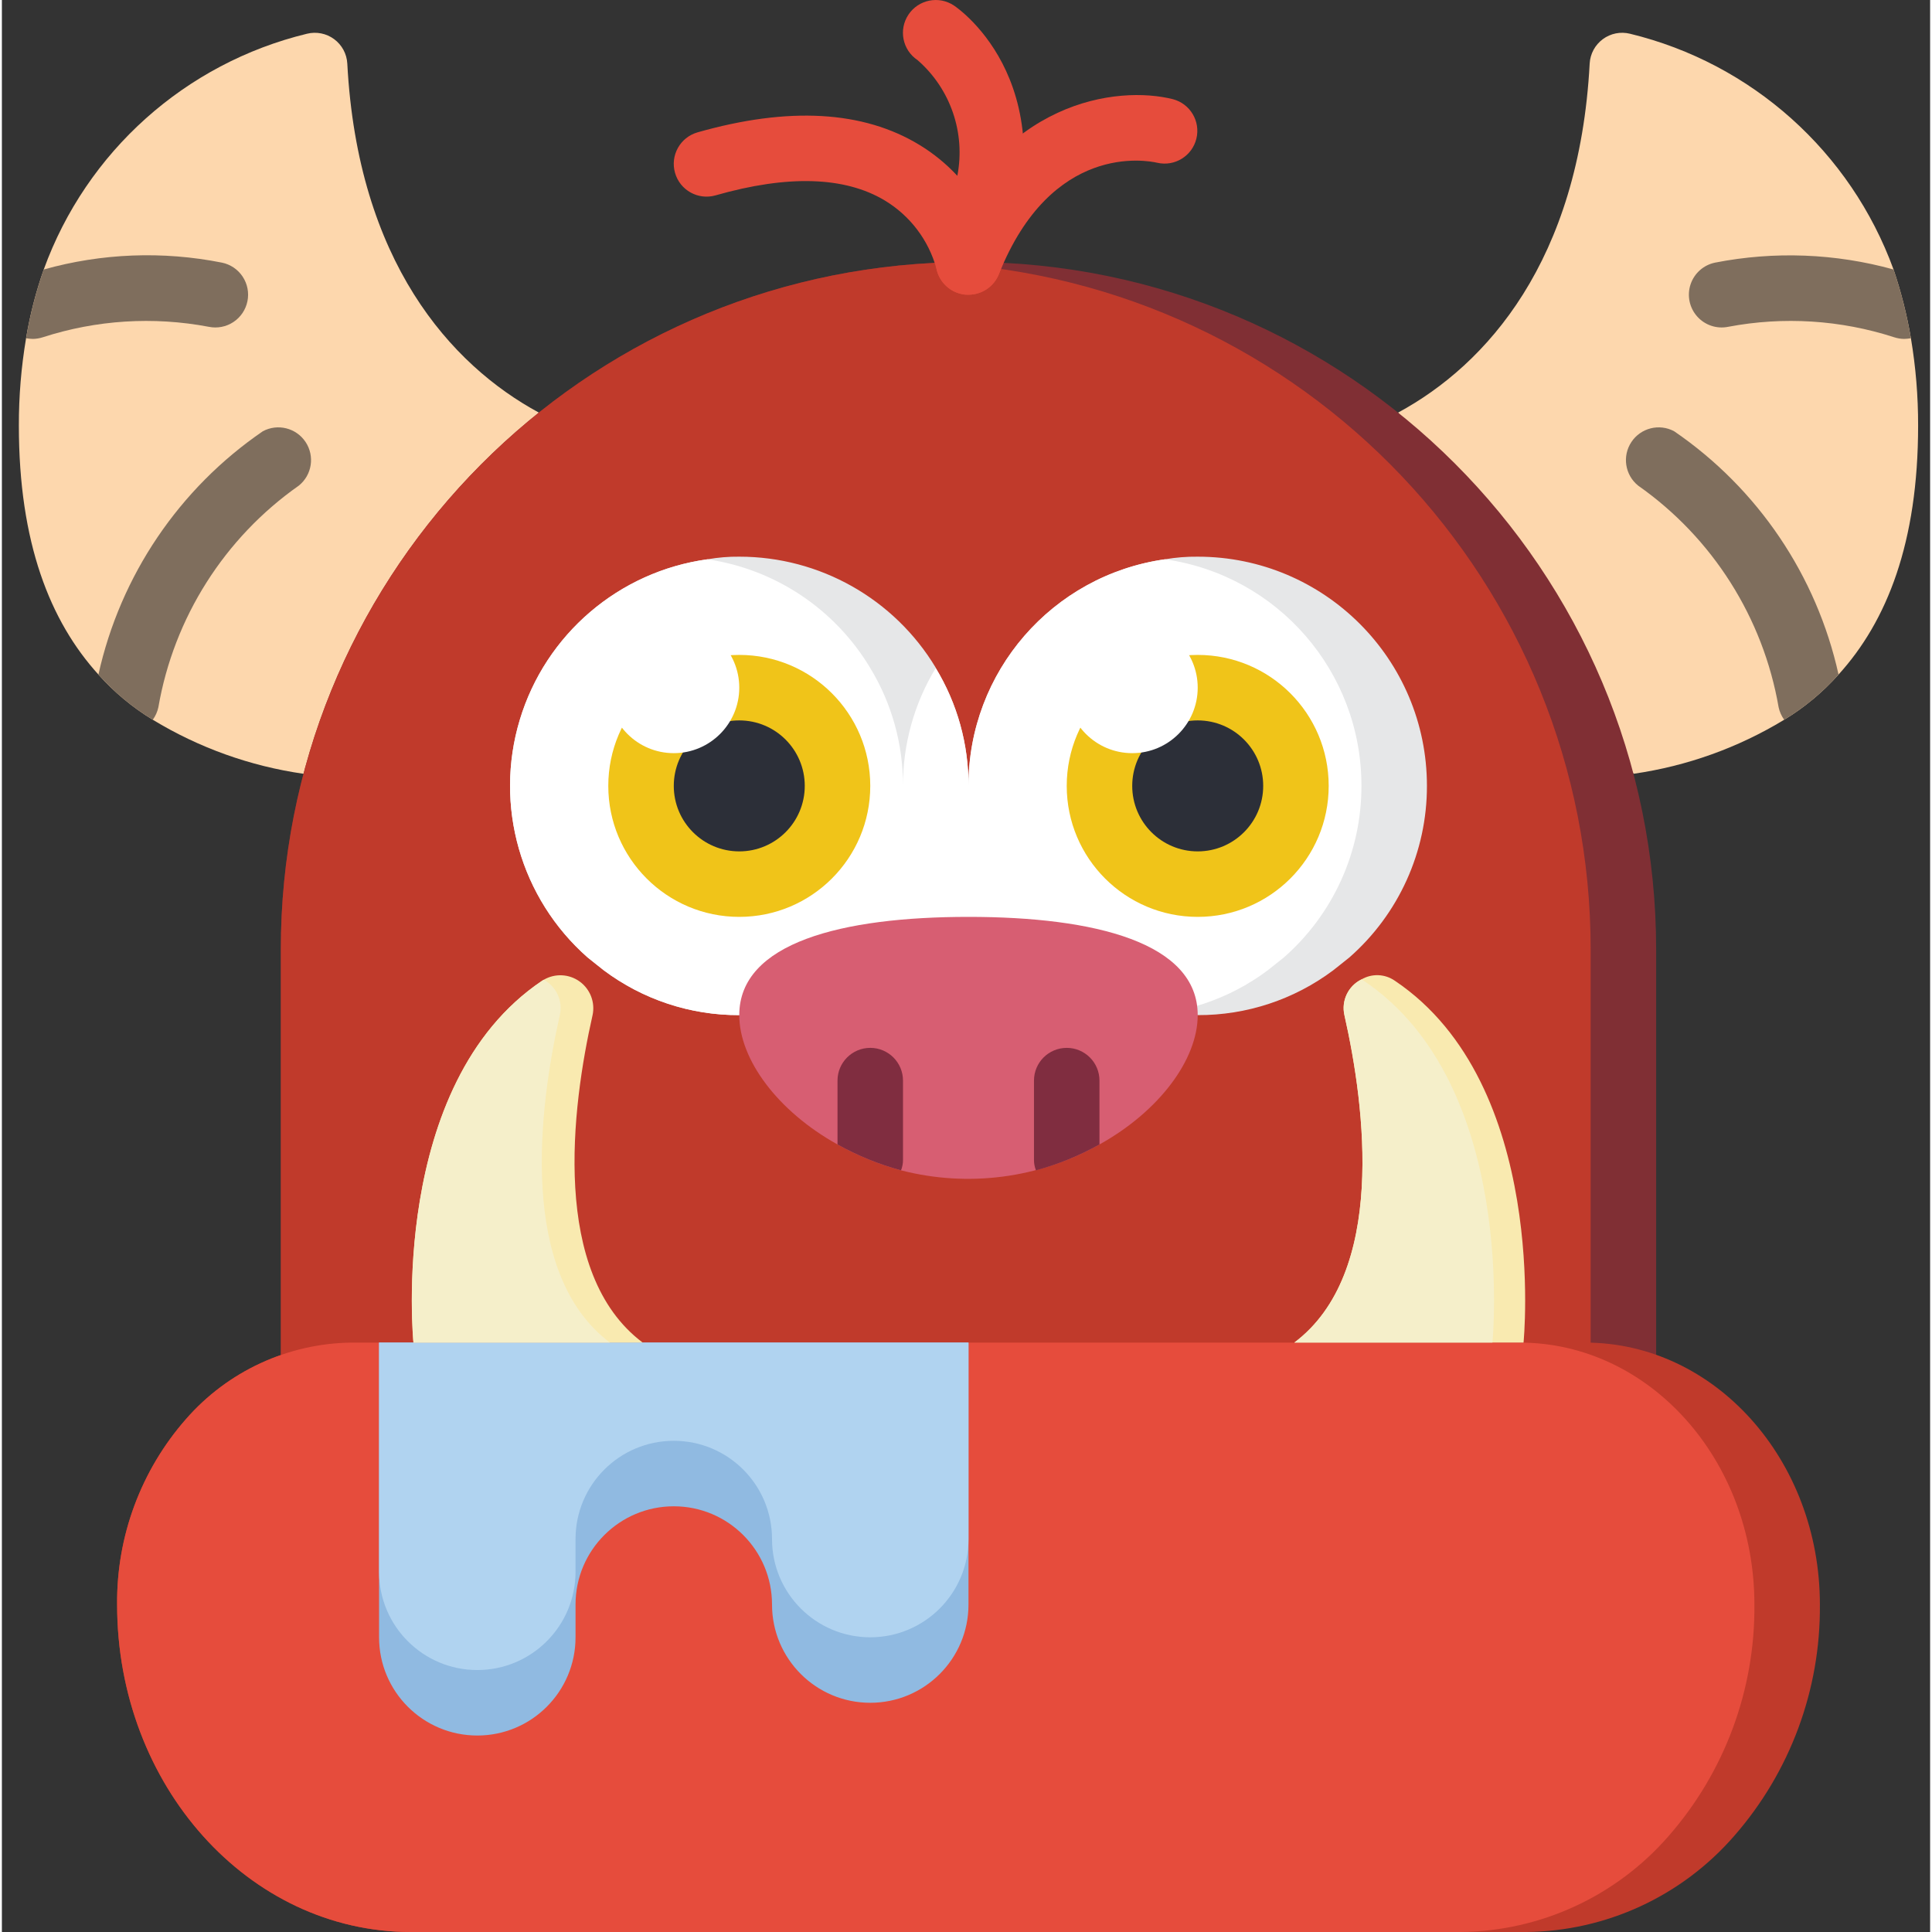 <svg xmlns="http://www.w3.org/2000/svg" width="511pt" height="511pt" viewBox="-4 0 511 511.999"><rect x="-4" y="0" width="511" height="511.999" fill="#333333" stroke="none"/><path fill="#fdd7ad" d="m138.305 109.34-62.395 95.719c-14.133-2.031-27.715-6.902-39.918-14.316-5.371-3.254-10.227-7.289-14.406-11.977-12.844-14.145-21.086-34.973-21.086-65.953-.02-7.762.621-15.516 1.91-23.172 1.035-6.195 2.602-12.293 4.684-18.223 11.312-31.207 37.512-54.668 69.773-62.48 2.492-.613 5.129-.086 7.191 1.441s3.34 3.895 3.48 6.457c2.777 52.328 27.336 79.836 50.766 92.504zm0 0"/><path fill="#fdd7ad" d="m503.82 112.812c0 30.98-8.242 51.809-21.086 65.953-4.18 4.688-9.035 8.723-14.406 11.977-12.203 7.414-25.781 12.285-39.918 14.316l-62.395-95.719c23.43-12.668 47.988-40.176 50.766-92.504.145-2.562 1.418-4.93 3.484-6.457 2.062-1.527 4.699-2.055 7.191-1.441 32.273 7.828 58.492 31.277 69.855 62.48 2.012 5.945 3.551 12.039 4.602 18.223 1.289 7.656 1.926 15.41 1.906 23.172zm0 0"/><path fill="#802f34" d="m434.398 251.66v107.434h-364.477v-107.434c-.027-97.012 75.98-177.027 172.867-181.977.457-.086.93-.086 1.387 0 2.605-.176 5.297-.262 7.984-.262 100.648 0 182.238 81.59 182.238 182.238zm0 0"/><path fill="#c03a2b" d="m417.043 251.66v107.434h-347.121v-107.434c-.027-97.012 75.98-177.027 172.867-181.977.457-.086.93-.086 1.387 0 96.887 4.949 172.895 84.965 172.867 181.977zm0 0"/><path fill="#c03a2b" d="m477.789 425.219c.207 22.551-7.883 44.387-22.738 61.355-13.887 15.961-33.945 25.219-55.105 25.426h-295.57c-43.043 0-77.84-38.879-77.84-86.781-.172-18.055 6.316-35.543 18.223-49.117 11.098-12.734 27.105-20.121 43.996-20.305h326.812c34.367 0 62.223 31.066 62.223 69.422zm0 0"/><path fill="#e64c3c" d="m460.434 425.219c.207 22.551-7.883 44.387-22.738 61.355-13.887 15.961-33.945 25.219-55.105 25.426h-278.215c-43.043 0-77.84-38.879-77.84-86.781-.172-18.055 6.316-35.543 18.223-49.117 11.098-12.734 27.105-20.121 43.996-20.305h309.457c34.363 0 62.223 31.066 62.223 69.422zm0 0"/><path fill="#e6e7e8" d="m373.652 208.27c.027 17.414-7.473 33.992-20.566 45.473l-4.254 3.387c-10.363 7.766-22.977 11.938-35.926 11.887h-121.492c-12.949.051-25.562-4.121-35.926-11.887l-4.254-3.387c-17.793-15.66-24.824-40.258-17.992-62.957 6.832-22.699 26.273-39.332 49.754-42.566 2.781-.492 5.598-.727 8.418-.695 21.316-.008 41.078 11.156 52.07 29.418v.09c5.719 9.414 8.719 20.223 8.676 31.238-.043-30.199 22.168-55.816 52.07-60.051 2.863-.496 5.77-.73 8.676-.695 33.551 0 60.746 27.199 60.746 60.746zm0 0"/><path fill="#fff" d="m356.297 208.27c.027 17.414-7.473 33.992-20.566 45.473l-4.254 3.387c-10.363 7.766-22.977 11.938-35.926 11.887h-104.137c-12.949.051-25.562-4.121-35.926-11.887l-4.254-3.387c-17.793-15.66-24.824-40.258-17.992-62.957 6.832-22.699 26.273-39.332 49.754-42.566 17.973 2.641 33.809 13.219 43.133 28.812 5.715 9.414 8.719 20.223 8.676 31.238-.043-11.016 2.961-21.824 8.68-31.238 5.719 9.414 8.719 20.223 8.676 31.238-.043-30.199 22.168-55.816 52.07-60.051 29.898 4.234 52.109 29.852 52.066 60.051zm0 0"/><path fill="#f0c419" d="m226.129 208.27c0 19.172-15.543 34.711-34.715 34.711-19.168 0-34.711-15.539-34.711-34.711s15.543-34.711 34.711-34.711c19.172 0 34.715 15.539 34.715 34.711zm0 0"/><path fill="#f0c419" d="m347.617 208.27c0 19.172-15.539 34.711-34.711 34.711s-34.711-15.539-34.711-34.711 15.539-34.711 34.711-34.711 34.711 15.539 34.711 34.711zm0 0"/><path fill="#2c2f38" d="m208.77 208.27c0 9.586-7.77 17.355-17.355 17.355-9.586 0-17.355-7.77-17.355-17.355 0-9.586 7.77-17.355 17.355-17.355 9.586 0 17.355 7.77 17.355 17.355zm0 0"/><path fill="#2c2f38" d="m330.262 208.27c0 9.586-7.77 17.355-17.355 17.355s-17.355-7.77-17.355-17.355c0-9.586 7.77-17.355 17.355-17.355s17.355 7.77 17.355 17.355zm0 0"/><g fill="#7f6e5d"><path d="m74.695 128.691c-19.723 13.859-33.121 35-37.227 58.75-.258 1.191-.762 2.316-1.477 3.301-5.371-3.254-10.227-7.289-14.406-11.977 5.812-26.242 21.387-49.293 43.566-64.477 3.945-2.121 8.859-.883 11.336 2.852 2.473 3.734 1.699 8.742-1.793 11.551zm0 0"/><path d="m61.07 79.836c-.457 2.258-1.797 4.238-3.715 5.508-1.922 1.27-4.27 1.723-6.523 1.262-14.668-2.781-29.797-1.828-43.996 2.777-.844.27-1.719.418-2.605.434-.609-.016-1.219-.074-1.82-.176 1.035-6.195 2.602-12.293 4.684-18.223 15.375-4.316 31.551-4.938 47.211-1.82 2.254.457 4.234 1.797 5.504 3.715 1.27 1.922 1.723 4.27 1.262 6.523zm0 0"/><path d="m482.734 178.766c-4.18 4.688-9.035 8.723-14.406 11.977-.715-.984-1.219-2.109-1.473-3.301-4.109-23.75-17.504-44.891-37.23-58.75-3.488-2.809-4.266-7.816-1.789-11.551 2.473-3.734 7.387-4.973 11.336-2.852 22.18 15.184 37.754 38.234 43.562 64.477zm0 0"/><path d="m501.914 89.641c-.605.102-1.211.16-1.824.176-.883-.016-1.762-.164-2.602-.434-14.203-4.605-29.332-5.559-44-2.777-3.035.621-6.176-.43-8.23-2.75-2.059-2.32-2.719-5.562-1.738-8.504.984-2.941 3.461-5.137 6.5-5.754 15.691-3.074 31.883-2.453 47.293 1.82 2.012 5.945 3.551 12.039 4.602 18.223zm0 0"/></g><path fill="#e64c3c" d="m252.16 78.102c-.258 0-.527 0-.789 0-3.824-.352-6.961-3.176-7.715-6.941-2.09-7.566-7.008-14.035-13.738-18.07-10.602-6.332-25.684-6.777-44.793-1.316-4.613 1.316-9.418-1.352-10.734-5.965-1.32-4.609 1.348-9.414 5.961-10.734 24.117-6.871 43.918-5.762 58.844 3.344 3.699 2.25 7.066 5 10.008 8.172 2.207-11.367-1.805-23.051-10.535-30.656-4-2.66-5.082-8.059-2.422-12.055 2.66-3.996 8.055-5.082 12.055-2.422 1.301.867 31.664 21.832 11.922 71.16-1.309 3.309-4.504 5.48-8.062 5.484zm0 0"/><path fill="#e64c3c" d="m252.16 78.102c-2.879 0-5.57-1.426-7.188-3.812-1.613-2.383-1.941-5.41-.875-8.086 15.961-39.918 47.73-43.57 62.238-39.918 4.582 1.207 7.348 5.863 6.219 10.461-1.129 4.602-5.738 7.445-10.355 6.391-2.863-.66-28.059-5.336-41.977 29.504-1.316 3.301-4.512 5.461-8.062 5.461zm0 0"/><path fill="#90bae1" d="m252.16 355.797v69.422c0 14.379-11.656 26.035-26.031 26.035-14.379 0-26.035-11.656-26.035-26.035s-11.656-26.035-26.035-26.035-26.035 11.656-26.035 26.035v8.68c0 14.379-11.652 26.031-26.031 26.031-14.379 0-26.035-11.652-26.035-26.031v-78.102zm0 0"/><path fill="#b0d3f0" d="m252.16 355.797v52.066c0 14.379-11.656 26.035-26.031 26.035-14.379 0-26.035-11.656-26.035-26.035 0-14.379-11.656-26.035-26.035-26.035s-26.035 11.656-26.035 26.035v8.68c0 14.375-11.652 26.031-26.031 26.031-14.379 0-26.035-11.656-26.035-26.031v-60.746zm0 0"/><path fill="#d75e72" d="m312.906 269.016c0 11.801-10.238 25.512-26.035 34.277-15.988 8.984-34.828 11.441-52.586 6.855-5.871-1.586-11.527-3.891-16.836-6.855-15.793-8.766-26.035-22.477-26.035-34.277 0-19.18 27.164-26.035 60.746-26.035 33.586 0 60.746 6.855 60.746 26.035zm0 0"/><path fill="#802d40" d="m234.805 286.371v21c.004.953-.172 1.895-.52 2.777-5.871-1.586-11.527-3.891-16.836-6.855v-16.922c0-4.793 3.887-8.676 8.68-8.676 4.789 0 8.676 3.883 8.676 8.676zm0 0"/><path fill="#802d40" d="m286.871 286.371v16.922c-5.309 2.965-10.961 5.27-16.832 6.855-.348-.883-.527-1.824-.523-2.777v-21c0-4.793 3.887-8.676 8.68-8.676 4.793 0 8.676 3.883 8.676 8.676zm0 0"/><path fill="#fff" d="m191.414 182.238c0 9.582-7.77 17.355-17.355 17.355-9.586 0-17.355-7.773-17.355-17.355 0-9.586 7.77-17.359 17.355-17.359 9.586 0 17.355 7.773 17.355 17.359zm0 0"/><path fill="#f9eab0" d="m165.816 355.797h-60.746s-6.855-68.383 34.105-95.895c.172-.086.258-.172.434-.258 2.984-1.742 6.719-1.555 9.516.473 2.797 2.031 4.137 5.52 3.414 8.898-5.555 24.559-11.109 68.469 13.277 86.781zm0 0"/><path fill="#f5efca" d="m157.137 355.797h-52.066s-6.855-68.383 34.105-95.895c.172-.086.258-.172.434-.258 3.355 1.816 5.094 5.648 4.25 9.371-5.555 24.559-11.105 68.469 13.277 86.781zm0 0"/><path fill="#fff" d="m312.906 182.238c0 9.582-7.77 17.355-17.355 17.355-9.586 0-17.355-7.773-17.355-17.355 0-9.586 7.77-17.359 17.355-17.359 9.586 0 17.355 7.773 17.355 17.359zm0 0"/><path fill="#f9eab0" d="m399.254 355.797h-60.746c24.383-18.312 18.832-62.223 13.277-86.781-.867-3.816 1-7.73 4.512-9.457 2.766-1.625 6.223-1.488 8.852.344 40.961 27.512 34.105 95.895 34.105 95.895zm0 0"/><path fill="#f5efca" d="m391.008 355.797h-52.5c24.383-18.312 18.832-62.223 13.277-86.781-.867-3.816 1-7.73 4.512-9.457.172.086.434.258.605.344 40.961 27.512 34.105 95.895 34.105 95.895zm0 0"/></svg>